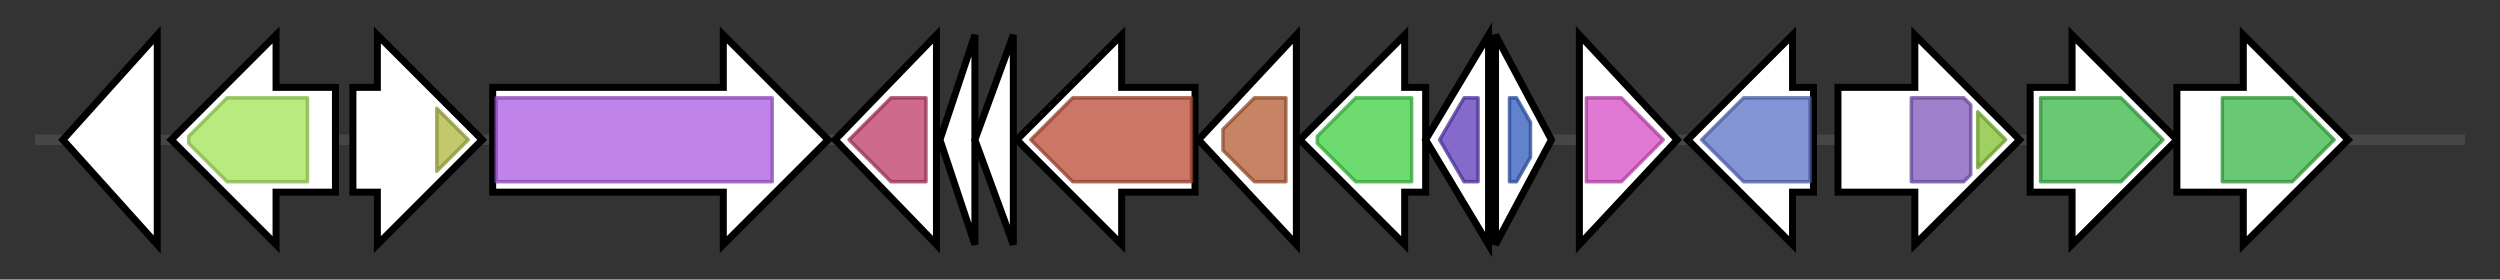 <svg version="1.1" baseProfile="full" xmlns="http://www.w3.org/2000/svg" width="715.467" height="80">
	<rect width="100%" height="100%" fill="#333333" stroke="none"/>
	<g>
		<line x1="10" y1="40.0" x2="705.467" y2="40.0" style="stroke:rgb(70,70,70); stroke-width:3 "/>
		<g>
			<title> (ctg8_72)</title>
			<polygon class=" (ctg8_72)" points="18,40 45,10 45,70" fill="rgb(255,255,255)" fill-opacity="1.0" stroke="rgb(0,0,0)" stroke-width="2"  />
		</g>
		<g>
			<title> (ctg8_73)</title>
			<polygon class=" (ctg8_73)" points="96,25 79,25 79,10 49,40 79,70 79,55 96,55" fill="rgb(255,255,255)" fill-opacity="1.0" stroke="rgb(0,0,0)" stroke-width="2"  />
			<g>
				<title>Zincin_2 (PF10103)
"Zincin-like metallopeptidase"</title>
				<polygon class="PF10103" points="54,39 65,28 88,28 88,52 65,52 54,41" stroke-linejoin="round" width="34" height="24" fill="rgb(162,226,85)" stroke="rgb(129,180,67)" stroke-width="1" opacity="0.75" />
			</g>
		</g>
		<g>
			<title> (ctg8_74)</title>
			<polygon class=" (ctg8_74)" points="101,25 108,25 108,10 138,40 108,70 108,55 101,55" fill="rgb(255,255,255)" fill-opacity="1.0" stroke="rgb(0,0,0)" stroke-width="2"  />
			<g>
				<title>Lon_C (PF05362)
"Lon protease (S16) C-terminal proteolytic domain"</title>
				<polygon class="PF05362" points="125,31 134,40 125,49" stroke-linejoin="round" width="11" height="24" fill="rgb(172,181,60)" stroke="rgb(137,144,47)" stroke-width="1" opacity="0.75" />
			</g>
		</g>
		<g>
			<title> (ctg8_75)</title>
			<polygon class=" (ctg8_75)" points="141,25 207,25 207,10 237,40 207,70 207,55 141,55" fill="rgb(255,255,255)" fill-opacity="1.0" stroke="rgb(0,0,0)" stroke-width="2"  />
			<g>
				<title>UPF0182 (PF03699)
"Uncharacterised protein family (UPF0182)"</title>
				<rect class="PF03699" x="142" y="28" stroke-linejoin="round" width="79" height="24" fill="rgb(169,89,227)" stroke="rgb(135,71,181)" stroke-width="1" opacity="0.75" />
			</g>
		</g>
		<g>
			<title> (ctg8_76)</title>
			<polygon class=" (ctg8_76)" points="239,40 268,10 268,70" fill="rgb(255,255,255)" fill-opacity="1.0" stroke="rgb(0,0,0)" stroke-width="2"  />
			<g>
				<title>UbiA (PF01040)
"UbiA prenyltransferase family"</title>
				<polygon class="PF01040" points="243,40 255,28 265,28 265,52 255,52" stroke-linejoin="round" width="25" height="24" fill="rgb(189,57,100)" stroke="rgb(151,45,80)" stroke-width="1" opacity="0.75" />
			</g>
		</g>
		<g>
			<title> (ctg8_77)</title>
			<polygon class=" (ctg8_77)" points="269,40 279,10 279,70" fill="rgb(255,255,255)" fill-opacity="1.0" stroke="rgb(0,0,0)" stroke-width="2"  />
		</g>
		<g>
			<title> (ctg8_78)</title>
			<polygon class=" (ctg8_78)" points="279,40 290,10 290,70" fill="rgb(255,255,255)" fill-opacity="1.0" stroke="rgb(0,0,0)" stroke-width="2"  />
		</g>
		<g>
			<title> (ctg8_79)</title>
			<polygon class=" (ctg8_79)" points="342,25 321,25 321,10 291,40 321,70 321,55 342,55" fill="rgb(255,255,255)" fill-opacity="1.0" stroke="rgb(0,0,0)" stroke-width="2"  />
			<g>
				<title>Amino_oxidase (PF01593)
"Flavin containing amine oxidoreductase"</title>
				<polygon class="PF01593" points="295,40 307,28 341,28 341,52 307,52" stroke-linejoin="round" width="49" height="24" fill="rgb(184,74,52)" stroke="rgb(147,59,41)" stroke-width="1" opacity="0.75" />
			</g>
		</g>
		<g>
			<title> (ctg8_80)</title>
			<polygon class=" (ctg8_80)" points="343,40 371,10 371,70" fill="rgb(255,255,255)" fill-opacity="1.0" stroke="rgb(0,0,0)" stroke-width="2"  />
			<g>
				<title>SQS_PSY (PF00494)
"Squalene/phytoene synthase"</title>
				<polygon class="PF00494" points="350,37 359,28 368,28 368,52 359,52 350,43" stroke-linejoin="round" width="18" height="24" fill="rgb(178,91,49)" stroke="rgb(142,72,39)" stroke-width="1" opacity="0.75" />
			</g>
		</g>
		<g>
			<title> (ctg8_81)</title>
			<polygon class=" (ctg8_81)" points="408,25 402,25 402,10 372,40 402,70 402,55 408,55" fill="rgb(255,255,255)" fill-opacity="1.0" stroke="rgb(0,0,0)" stroke-width="2"  />
			<g>
				<title>polyprenyl_synt (PF00348)
"Polyprenyl synthetase"</title>
				<polygon class="PF00348" points="377,39 388,28 404,28 404,52 388,52 377,41" stroke-linejoin="round" width="27" height="24" fill="rgb(61,206,65)" stroke="rgb(48,164,52)" stroke-width="1" opacity="0.75" />
			</g>
		</g>
		<g>
			<title> (ctg8_82)</title>
			<polygon class=" (ctg8_82)" points="408,40 426,10 426,70" fill="rgb(255,255,255)" fill-opacity="1.0" stroke="rgb(0,0,0)" stroke-width="2"  />
			<g>
				<title>NUDIX (PF00293)
"NUDIX domain"</title>
				<polygon class="PF00293" points="412,40 419,28 423,28 423,52 419,52" stroke-linejoin="round" width="13" height="24" fill="rgb(92,56,187)" stroke="rgb(73,44,149)" stroke-width="1" opacity="0.75" />
			</g>
		</g>
		<g>
			<title> (ctg8_83)</title>
			<polygon class=" (ctg8_83)" points="428,10 444,40 428,70" fill="rgb(255,255,255)" fill-opacity="1.0" stroke="rgb(0,0,0)" stroke-width="2"  />
			<g>
				<title>MarR_2 (PF12802)
"MarR family"</title>
				<polygon class="PF12802" points="432,28 434,28 438,35 438,45 434,52 432,52" stroke-linejoin="round" width="6" height="24" fill="rgb(46,89,185)" stroke="rgb(36,71,148)" stroke-width="1" opacity="0.75" />
			</g>
		</g>
		<g>
			<title> (ctg8_84)</title>
			<polygon class=" (ctg8_84)" points="452,10 480,40 452,70" fill="rgb(255,255,255)" fill-opacity="1.0" stroke="rgb(0,0,0)" stroke-width="2"  />
			<g>
				<title>CN_hydrolase (PF00795)
"Carbon-nitrogen hydrolase"</title>
				<polygon class="PF00795" points="454,28 464,28 476,40 464,52 454,52" stroke-linejoin="round" width="24" height="24" fill="rgb(213,76,196)" stroke="rgb(170,60,156)" stroke-width="1" opacity="0.75" />
			</g>
		</g>
		<g>
			<title> (ctg8_85)</title>
			<polygon class=" (ctg8_85)" points="519,25 513,25 513,10 483,40 513,70 513,55 519,55" fill="rgb(255,255,255)" fill-opacity="1.0" stroke="rgb(0,0,0)" stroke-width="2"  />
			<g>
				<title>Aminotran_1_2 (PF00155)
"Aminotransferase class I and II"</title>
				<polygon class="PF00155" points="487,40 499,28 518,28 518,52 499,52" stroke-linejoin="round" width="35" height="24" fill="rgb(89,113,198)" stroke="rgb(71,90,158)" stroke-width="1" opacity="0.75" />
			</g>
		</g>
		<g>
			<title> (ctg8_86)</title>
			<polygon class=" (ctg8_86)" points="526,25 548,25 548,10 578,40 548,70 548,55 526,55" fill="rgb(255,255,255)" fill-opacity="1.0" stroke="rgb(0,0,0)" stroke-width="2"  />
			<g>
				<title>Trypsin_2 (PF13365)
"Trypsin-like peptidase domain"</title>
				<polygon class="PF13365" points="547,28 562,28 564,30 564,50 562,52 547,52" stroke-linejoin="round" width="17" height="24" fill="rgb(126,86,188)" stroke="rgb(100,68,150)" stroke-width="1" opacity="0.75" />
			</g>
			<g>
				<title>PDZ_2 (PF13180)
"PDZ domain"</title>
				<polygon class="PF13180" points="566,32 574,40 566,48" stroke-linejoin="round" width="11" height="24" fill="rgb(128,192,48)" stroke="rgb(102,153,38)" stroke-width="1" opacity="0.75" />
			</g>
		</g>
		<g>
			<title> (ctg8_87)</title>
			<polygon class=" (ctg8_87)" points="581,25 593,25 593,10 623,40 593,70 593,55 581,55" fill="rgb(255,255,255)" fill-opacity="1.0" stroke="rgb(0,0,0)" stroke-width="2"  />
			<g>
				<title>Glyphos_transf (PF04464)
"CDP-Glycerol:Poly(glycerophosphate) glycerophosphotransferase"</title>
				<polygon class="PF04464" points="584,28 607,28 619,40 607,52 584,52" stroke-linejoin="round" width="38" height="24" fill="rgb(55,181,67)" stroke="rgb(44,144,53)" stroke-width="1" opacity="0.75" />
			</g>
		</g>
		<g>
			<title> (ctg8_88)</title>
			<polygon class=" (ctg8_88)" points="623,25 642,25 642,10 672,40 642,70 642,55 623,55" fill="rgb(255,255,255)" fill-opacity="1.0" stroke="rgb(0,0,0)" stroke-width="2"  />
			<g>
				<title>Glyphos_transf (PF04464)
"CDP-Glycerol:Poly(glycerophosphate) glycerophosphotransferase"</title>
				<polygon class="PF04464" points="636,28 656,28 668,40 656,52 636,52" stroke-linejoin="round" width="35" height="24" fill="rgb(55,181,67)" stroke="rgb(44,144,53)" stroke-width="1" opacity="0.75" />
			</g>
		</g>
	</g>
</svg>
